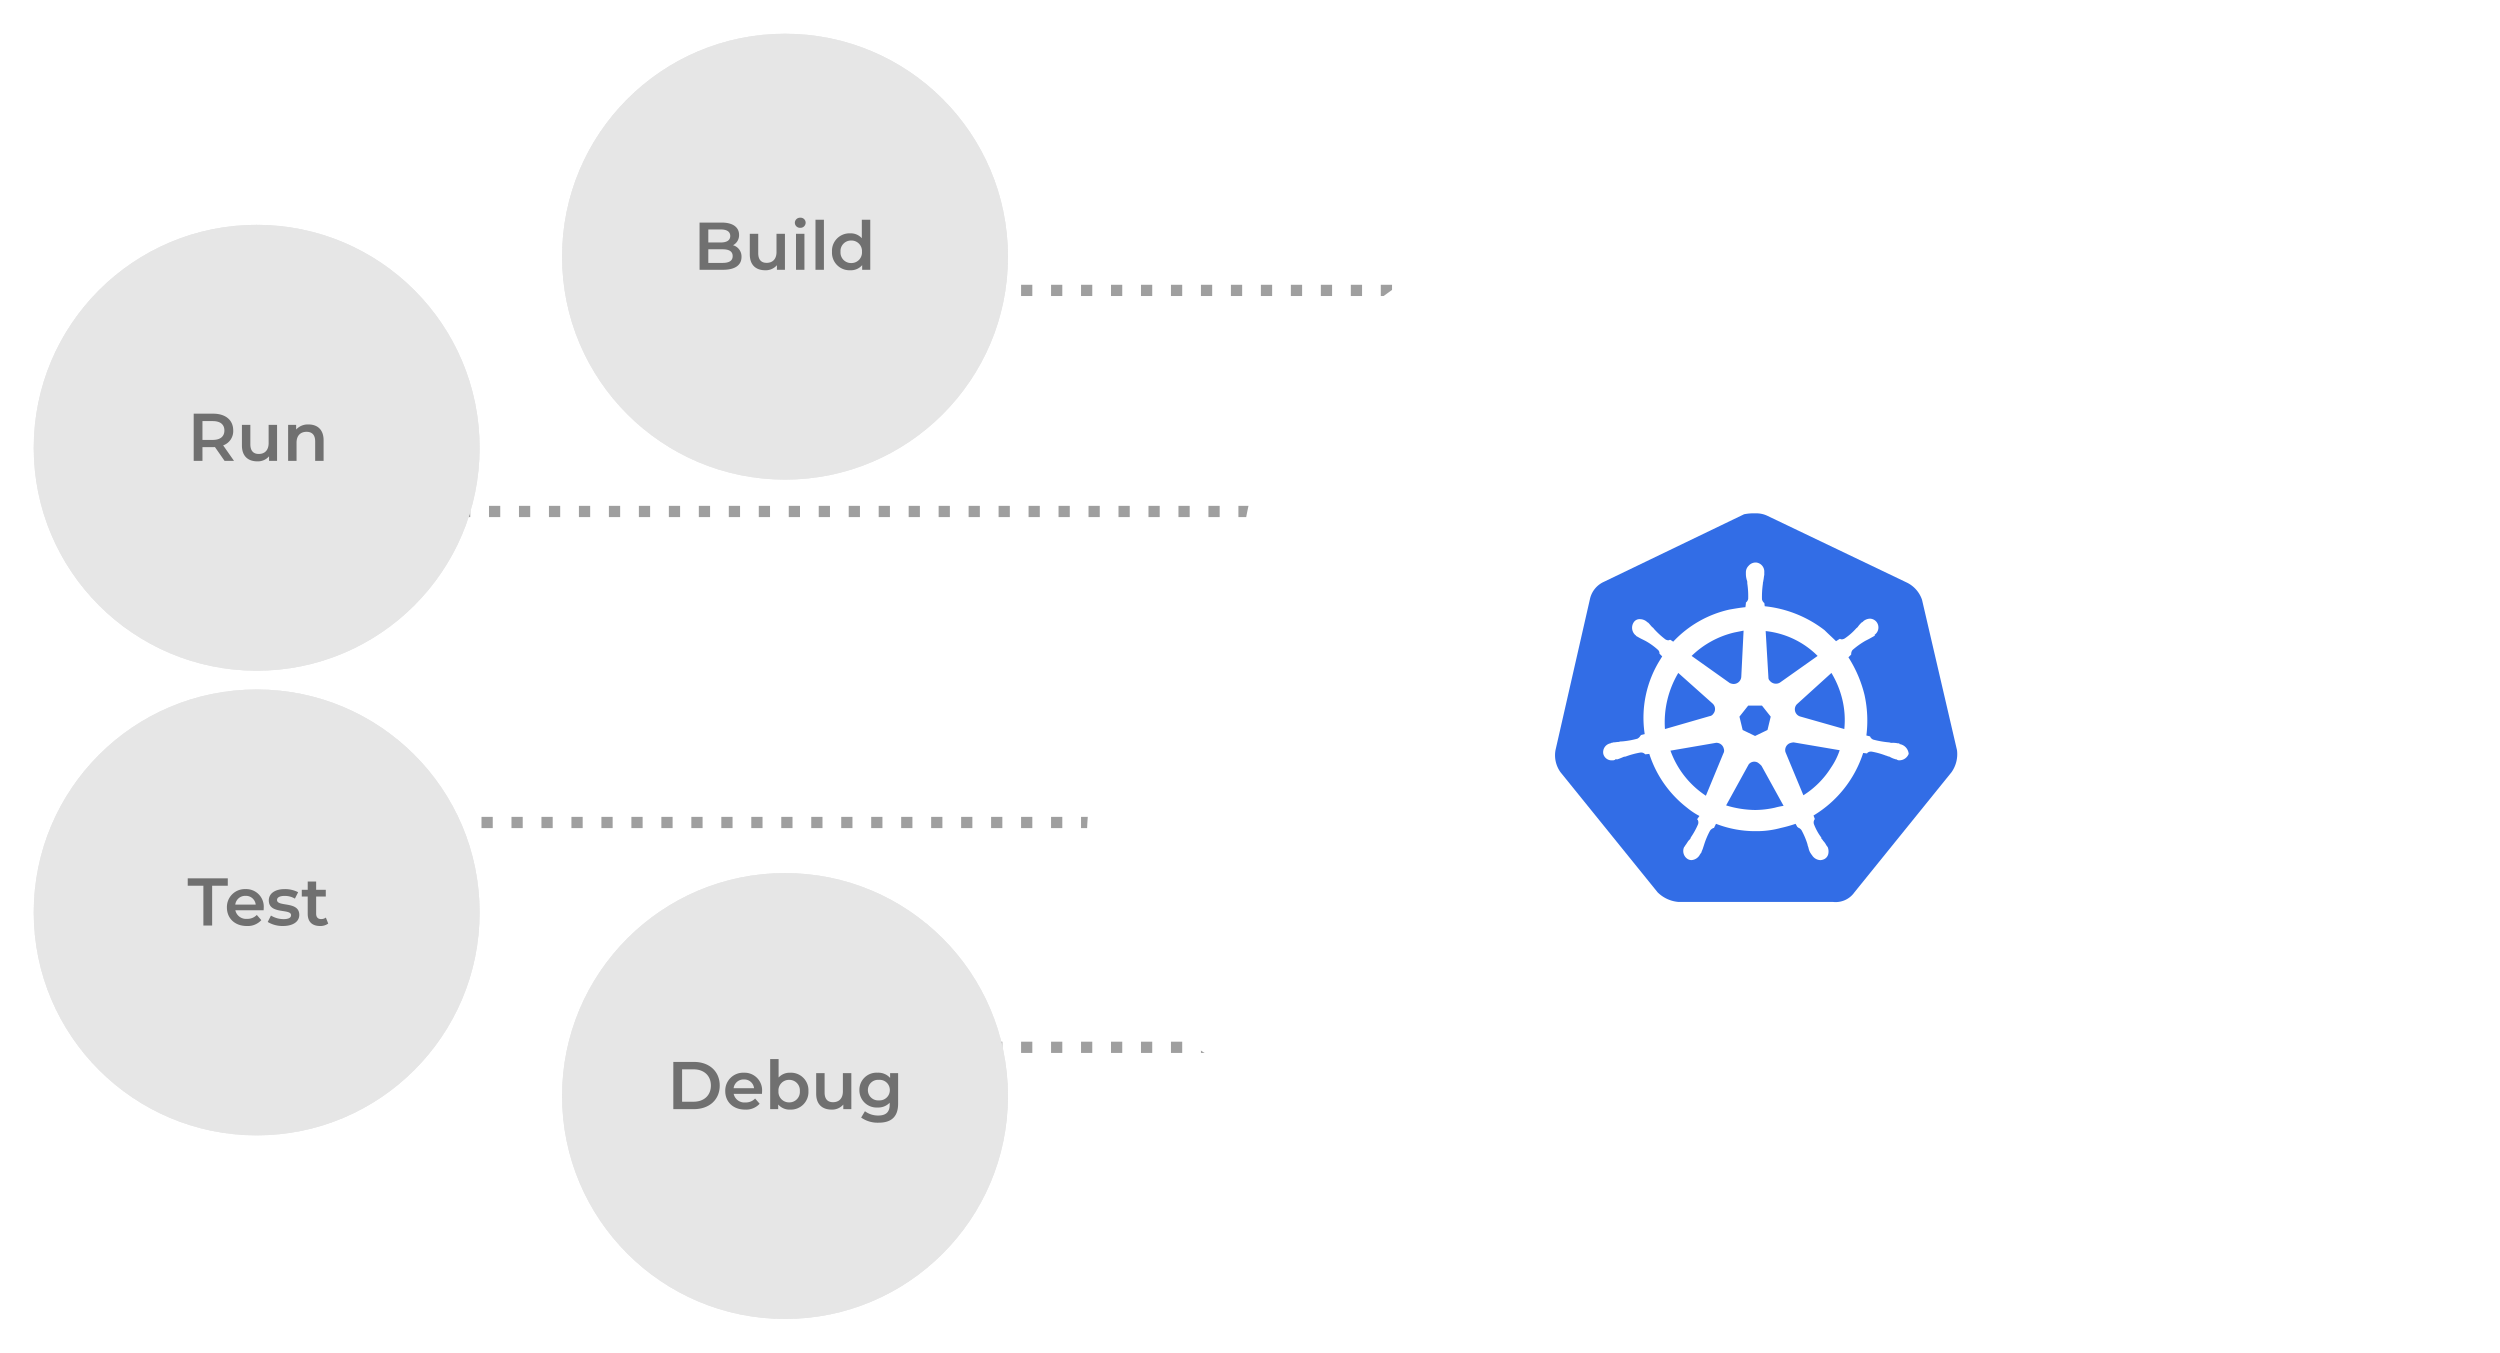 <svg xmlns="http://www.w3.org/2000/svg" xmlns:xlink="http://www.w3.org/1999/xlink" width="667.186" height="361" viewBox="0 0 667.186 361">
  <defs>
    <filter id="Ellipse_507" x="0" y="51" width="137" height="137" filterUnits="userSpaceOnUse">
      <feOffset dy="3" input="SourceAlpha"/>
      <feGaussianBlur stdDeviation="3" result="blur"/>
      <feFlood flood-opacity="0.161"/>
      <feComposite operator="in" in2="blur"/>
      <feComposite in="SourceGraphic"/>
    </filter>
    <filter id="Ellipse_508" x="0" y="175" width="137" height="137" filterUnits="userSpaceOnUse">
      <feOffset dy="3" input="SourceAlpha"/>
      <feGaussianBlur stdDeviation="3" result="blur-2"/>
      <feFlood flood-opacity="0.161"/>
      <feComposite operator="in" in2="blur-2"/>
      <feComposite in="SourceGraphic"/>
    </filter>
    <filter id="Ellipse_509" x="141" y="0" width="137" height="137" filterUnits="userSpaceOnUse">
      <feOffset dy="3" input="SourceAlpha"/>
      <feGaussianBlur stdDeviation="3" result="blur-3"/>
      <feFlood flood-opacity="0.161"/>
      <feComposite operator="in" in2="blur-3"/>
      <feComposite in="SourceGraphic"/>
    </filter>
    <filter id="Ellipse_510" x="141" y="224" width="137" height="137" filterUnits="userSpaceOnUse">
      <feOffset dy="3" input="SourceAlpha"/>
      <feGaussianBlur stdDeviation="3" result="blur-4"/>
      <feFlood flood-opacity="0.161"/>
      <feComposite operator="in" in2="blur-4"/>
      <feComposite in="SourceGraphic"/>
    </filter>
    <filter id="cloud-download" x="281.075" y="51" width="386.111" height="249.773" filterUnits="userSpaceOnUse">
      <feOffset dy="3" input="SourceAlpha"/>
      <feGaussianBlur stdDeviation="3" result="blur-5"/>
      <feFlood flood-opacity="0.161"/>
      <feComposite operator="in" in2="blur-5"/>
      <feComposite in="SourceGraphic"/>
    </filter>
  </defs>
  <g id="Gruppe_1248" data-name="Gruppe 1248" transform="translate(-1089 -5784)">
    <line id="Linie_202" data-name="Linie 202" x2="220" transform="translate(1217.5 6003.5)" fill="none" stroke="#9f9f9f" stroke-width="3" stroke-dasharray="3 5"/>
    <line id="Linie_203" data-name="Linie 203" x2="121" transform="translate(1345.5 6063.5)" fill="none" stroke="#9f9f9f" stroke-width="3" stroke-dasharray="3 5"/>
    <line id="Linie_204" data-name="Linie 204" x2="293" transform="translate(1211.5 5920.5)" fill="none" stroke="#9f9f9f" stroke-width="3" stroke-dasharray="3 5"/>
    <line id="Linie_205" data-name="Linie 205" x2="193" transform="translate(1345.5 5861.5)" fill="none" stroke="#9f9f9f" stroke-width="3" stroke-dasharray="3 5"/>
    <g transform="matrix(1, 0, 0, 1, 1089, 5784)" filter="url(#Ellipse_507)">
      <g id="Ellipse_507-2" data-name="Ellipse 507" transform="translate(9 57)" fill="#e6e6e6" stroke="#e6e6e6" stroke-width="3">
        <circle cx="59.5" cy="59.5" r="59.5" stroke="none"/>
        <circle cx="59.5" cy="59.5" r="58" fill="none"/>
      </g>
    </g>
    <g transform="matrix(1, 0, 0, 1, 1089, 5784)" filter="url(#Ellipse_508)">
      <g id="Ellipse_508-2" data-name="Ellipse 508" transform="translate(9 181)" fill="#e6e6e6" stroke="#e6e6e6" stroke-width="3">
        <circle cx="59.5" cy="59.5" r="59.5" stroke="none"/>
        <circle cx="59.5" cy="59.5" r="58" fill="none"/>
      </g>
    </g>
    <g transform="matrix(1, 0, 0, 1, 1089, 5784)" filter="url(#Ellipse_509)">
      <g id="Ellipse_509-2" data-name="Ellipse 509" transform="translate(150 6)" fill="#e6e6e6" stroke="#e6e6e6" stroke-width="3">
        <circle cx="59.5" cy="59.5" r="59.5" stroke="none"/>
        <circle cx="59.5" cy="59.5" r="58" fill="none"/>
      </g>
    </g>
    <path id="Pfad_1709" data-name="Pfad 1709" d="M12.456,0l-2.9-4.14A4.028,4.028,0,0,0,12.24-8.118c0-2.79-2.052-4.482-5.364-4.482H1.692V0h2.34V-3.672H6.876a4.386,4.386,0,0,0,.486-.018L9.936,0ZM9.882-8.118c0,1.584-1.062,2.52-3.114,2.52H4.032V-10.62H6.768C8.82-10.62,9.882-9.7,9.882-8.118ZM21.69-9.612v4.86c0,1.926-1.062,2.9-2.628,2.9-1.422,0-2.25-.828-2.25-2.574V-9.612h-2.25v5.49c0,2.9,1.674,4.248,4.14,4.248a3.927,3.927,0,0,0,3.1-1.35V0H23.94V-9.612ZM32.346-9.72a4.179,4.179,0,0,0-3.312,1.35V-9.612H26.892V0h2.25V-4.86c0-1.926,1.08-2.9,2.682-2.9,1.44,0,2.286.828,2.286,2.538V0h2.25V-5.508C36.36-8.406,34.65-9.72,32.346-9.72Z" transform="translate(1139 5907)" fill="#707070"/>
    <path id="Pfad_1710" data-name="Pfad 1710" d="M-14.724,0h2.34V-10.62h4.176V-12.6H-18.9v1.98h4.176ZM1.386-4.752A4.687,4.687,0,0,0-3.474-9.72,4.78,4.78,0,0,0-8.442-4.806c0,2.862,2.088,4.932,5.31,4.932A4.872,4.872,0,0,0,.738-1.44L-.468-2.826a3.445,3.445,0,0,1-2.61,1.044,2.909,2.909,0,0,1-3.114-2.3H1.35C1.368-4.3,1.386-4.572,1.386-4.752ZM-3.474-7.92A2.617,2.617,0,0,1-.756-5.58H-6.21A2.657,2.657,0,0,1-3.474-7.92ZM6.516.126c2.7,0,4.356-1.17,4.356-2.97,0-3.762-5.94-2.034-5.94-3.978,0-.63.648-1.08,2.016-1.08a5.261,5.261,0,0,1,2.754.72l.864-1.71a7.65,7.65,0,0,0-3.6-.828c-2.592,0-4.23,1.188-4.23,3.006,0,3.834,5.94,2.106,5.94,3.942,0,.666-.594,1.062-2.016,1.062a6.467,6.467,0,0,1-3.348-.954L2.448-.954A7.637,7.637,0,0,0,6.516.126Zm11.448-2.25a2.023,2.023,0,0,1-1.26.4c-.864,0-1.332-.5-1.332-1.44V-7.74h2.574v-1.8H15.372v-2.2h-2.25v2.2H11.538v1.8h1.584v4.626c0,2.124,1.206,3.24,3.312,3.24a3.536,3.536,0,0,0,2.16-.648Z" transform="translate(1158 6031)" fill="#707070"/>
    <path id="Pfad_1708" data-name="Pfad 1708" d="M10.62-6.552a3.021,3.021,0,0,0,1.62-2.772c0-2-1.62-3.276-4.644-3.276h-5.9V0H7.956c3.24,0,4.932-1.26,4.932-3.42A3.1,3.1,0,0,0,10.62-6.552ZM7.344-10.764c1.62,0,2.538.576,2.538,1.746,0,1.152-.918,1.728-2.538,1.728H4.032v-3.474Zm.468,8.928H4.032V-5.472h3.78c1.764,0,2.718.558,2.718,1.818S9.576-1.836,7.812-1.836ZM22.23-9.612v4.86c0,1.926-1.062,2.9-2.628,2.9-1.422,0-2.25-.828-2.25-2.574V-9.612H15.1v5.49c0,2.9,1.674,4.248,4.14,4.248a3.927,3.927,0,0,0,3.1-1.35V0H24.48V-9.612ZM28.566-11.2a1.381,1.381,0,0,0,1.44-1.4,1.34,1.34,0,0,0-1.44-1.3,1.371,1.371,0,0,0-1.44,1.35A1.371,1.371,0,0,0,28.566-11.2ZM27.432,0h2.25V-9.612h-2.25Zm5.2,0h2.25V-13.356h-2.25ZM45-13.356v4.932a3.936,3.936,0,0,0-3.1-1.3,4.663,4.663,0,0,0-4.86,4.914A4.678,4.678,0,0,0,41.9.126,3.963,3.963,0,0,0,45.09-1.242V0h2.16V-13.356ZM42.174-1.8a2.809,2.809,0,0,1-2.862-3.006,2.809,2.809,0,0,1,2.862-3.006,2.809,2.809,0,0,1,2.862,3.006A2.809,2.809,0,0,1,42.174-1.8Z" transform="translate(1274 5856)" fill="#707070"/>
    <g transform="matrix(1, 0, 0, 1, 1089, 5784)" filter="url(#Ellipse_510)">
      <g id="Ellipse_510-2" data-name="Ellipse 510" transform="translate(150 230)" fill="#e6e6e6" stroke="#e6e6e6" stroke-width="3">
        <circle cx="59.5" cy="59.5" r="59.5" stroke="none"/>
        <circle cx="59.5" cy="59.5" r="58" fill="none"/>
      </g>
    </g>
    <path id="Pfad_1711" data-name="Pfad 1711" d="M1.692,0H7.2c4.086,0,6.876-2.52,6.876-6.3s-2.79-6.3-6.876-6.3H1.692Zm2.34-1.98v-8.64h3.06c2.808,0,4.626,1.71,4.626,4.32S9.9-1.98,7.092-1.98ZM25.38-4.752A4.687,4.687,0,0,0,20.52-9.72a4.78,4.78,0,0,0-4.968,4.914c0,2.862,2.088,4.932,5.31,4.932a4.872,4.872,0,0,0,3.87-1.566L23.526-2.826a3.445,3.445,0,0,1-2.61,1.044,2.909,2.909,0,0,1-3.114-2.3h7.542C25.362-4.3,25.38-4.572,25.38-4.752ZM20.52-7.92a2.617,2.617,0,0,1,2.718,2.34H17.784A2.657,2.657,0,0,1,20.52-7.92Zm12.348-1.8A4,4,0,0,0,29.79-8.442v-4.914H27.54V0h2.142V-1.242A3.963,3.963,0,0,0,32.868.126a4.682,4.682,0,0,0,4.878-4.932A4.667,4.667,0,0,0,32.868-9.72ZM32.616-1.8a2.809,2.809,0,0,1-2.862-3.006,2.809,2.809,0,0,1,2.862-3.006A2.8,2.8,0,0,1,35.46-4.806,2.8,2.8,0,0,1,32.616-1.8ZM46.944-9.612v4.86c0,1.926-1.062,2.9-2.628,2.9-1.422,0-2.25-.828-2.25-2.574V-9.612h-2.25v5.49c0,2.9,1.674,4.248,4.14,4.248a3.927,3.927,0,0,0,3.1-1.35V0h2.142V-9.612Zm12.6,0v1.278a4.162,4.162,0,0,0-3.33-1.386,4.563,4.563,0,0,0-4.86,4.626,4.592,4.592,0,0,0,4.86,4.662A4.231,4.231,0,0,0,59.436-1.71v.5c0,1.944-.936,2.916-3.06,2.916A5.806,5.806,0,0,1,52.83.558L51.822,2.25A7.64,7.64,0,0,0,56.5,3.618c3.366,0,5.184-1.584,5.184-5.076V-9.612ZM56.556-2.34a2.725,2.725,0,0,1-2.934-2.754,2.708,2.708,0,0,1,2.934-2.718,2.7,2.7,0,0,1,2.916,2.718A2.72,2.72,0,0,1,56.556-2.34Z" transform="translate(1267 6080)" fill="#707070"/>
    <g id="Page-1" transform="translate(1507.075 5838)">
      <g id="icon-129-cloud-download" transform="translate(-128 3)">
        <g transform="matrix(1, 0, 0, 1, -290.08, -57)" filter="url(#cloud-download)">
          <path id="cloud-download-2" data-name="cloud-download" d="M193.872,236.773H302.95a68.189,68.189,0,0,0,25.663-131.354h0a75.038,75.038,0,0,0-106.194-51.98,95.448,95.448,0,0,0-178.518,47q0,2.825.162,5.611h0a68.175,68.175,0,0,0,27.1,130.727H193.872Zm-13.634,0h0Z" transform="translate(287.08 52)" fill="#fff" fill-rule="evenodd"/>
        </g>
      </g>
    </g>
    <g id="Kubernetes_logo" transform="translate(1504 5921)">
      <path id="path10349" d="M97.941,23.075a7.945,7.945,0,0,0-3.928-4.541L56.579.614A6.867,6.867,0,0,0,53.51,0a12.954,12.954,0,0,0-3.068.245L13.007,18.288a6.6,6.6,0,0,0-3.682,4.541L.12,63.21A7.743,7.743,0,0,0,1.47,69.1l25.9,32.034a8.936,8.936,0,0,0,5.646,2.577h41.24a6.116,6.116,0,0,0,5.646-2.577L105.8,69.1a8.382,8.382,0,0,0,1.473-5.891L97.941,23.075Z" transform="translate(0 0)" fill="#326de6"/>
      <path id="path10351" d="M89.793,59.185h0c-.123,0-.245,0-.245-.123s-.245-.123-.491-.123a5.976,5.976,0,0,0-1.473-.123,1.557,1.557,0,0,1-.736-.123h-.123a24.8,24.8,0,0,1-4.173-.736,1.483,1.483,0,0,1-.859-.859h0l-.982-.245a32.01,32.01,0,0,0-.491-10.8,33.25,33.25,0,0,0-4.3-10.064l.736-.736h0v-.123a1.713,1.713,0,0,1,.368-1.1,21.981,21.981,0,0,1,3.437-2.455h0L81.2,31.2c.491-.245.859-.491,1.35-.736.123-.123.245-.123.368-.245s0-.123,0-.245h0a2.4,2.4,0,0,0,.491-3.437,2.344,2.344,0,0,0-1.718-.859,2.933,2.933,0,0,0-1.718.614h0l-.123.123c-.123.123-.245.245-.368.245a7.94,7.94,0,0,0-.982,1.1c-.123.245-.368.368-.491.491h0a16.139,16.139,0,0,1-3.068,2.7,1.745,1.745,0,0,1-.736.245.738.738,0,0,1-.491-.123h-.123l-.982.614c-.982-.982-2.087-1.964-3.068-2.946a31.449,31.449,0,0,0-15.956-6.382l-.123-.982h0v.123a1.686,1.686,0,0,1-.614-.982,24.521,24.521,0,0,1,.245-4.173v-.123c0-.245.123-.491.123-.736.123-.491.123-.982.245-1.473v-.736h0A2.428,2.428,0,0,0,51.377,10.7a2.462,2.462,0,0,0-2.087.859,2.423,2.423,0,0,0-.736,1.718h0V13.9a6.16,6.16,0,0,0,.245,1.473,1.557,1.557,0,0,1,.123.736v.123a23.129,23.129,0,0,1,.245,4.173,1.687,1.687,0,0,1-.614.982v.245h0l-.123.982c-1.35.123-2.7.368-4.173.614a29.259,29.259,0,0,0-15.1,8.592l-.736-.491H28.3c-.123,0-.245.123-.491.123a1.744,1.744,0,0,1-.736-.245,22.631,22.631,0,0,1-3.068-2.823h0c-.123-.245-.368-.368-.491-.491-.368-.368-.614-.736-.982-1.1-.123-.123-.245-.123-.368-.245l-.123-.123h0a2.933,2.933,0,0,0-1.718-.614,1.857,1.857,0,0,0-1.718.859A2.64,2.64,0,0,0,19.1,30.1h0a.12.12,0,0,1,.123.123s.245.245.368.245a13.389,13.389,0,0,0,1.35.736l.736.368h0a17.425,17.425,0,0,1,3.437,2.455,1.237,1.237,0,0,1,.368,1.1v-.123h0l.736.736c-.123.245-.245.368-.368.614a29.145,29.145,0,0,0-4.3,20.129l-.982.245h0a.12.12,0,0,1-.123.123,1.934,1.934,0,0,1-.859.859,22.8,22.8,0,0,1-4.173.736h0a1.557,1.557,0,0,0-.736.123c-.491,0-.982.123-1.473.123-.123,0-.245.123-.491.123-.123,0-.123,0-.245.123h0a2.4,2.4,0,0,0-1.964,2.823h0a2.279,2.279,0,0,0,2.455,1.718,1.106,1.106,0,0,0,.614-.123h0c.123,0,.123,0,.123-.123s.368,0,.491,0c.491-.123.982-.368,1.35-.491a1.744,1.744,0,0,1,.736-.245H16.4a21.879,21.879,0,0,1,4.05-1.1h.123a1.394,1.394,0,0,1,.982.368.12.12,0,0,1,.123.123h0l1.1-.123a29.624,29.624,0,0,0,10.064,14.36,19.468,19.468,0,0,0,3.314,2.209l-.614.859h0a.12.12,0,0,0,.123.123,1.452,1.452,0,0,1,.123,1.227A20.139,20.139,0,0,1,33.825,84.1v.123a2.155,2.155,0,0,1-.491.614c-.245.245-.491.736-.859,1.227-.123.123-.123.245-.245.368a.12.12,0,0,1-.123.123h0a2.527,2.527,0,0,0,.982,3.314,2.275,2.275,0,0,0,.859.245,2.75,2.75,0,0,0,2.332-1.473h0a.12.12,0,0,1,.123-.123c0-.123.123-.245.245-.368.123-.491.368-.859.491-1.35l.245-.736h0a20.772,20.772,0,0,1,1.6-3.8,1.909,1.909,0,0,1,.982-.736c.123,0,.123,0,.123-.123h0l.491-.982a28.891,28.891,0,0,0,10.678,1.964,24.576,24.576,0,0,0,6.628-.859,36.671,36.671,0,0,0,3.928-1.1l.491.859h0c.123,0,.123,0,.123.123a1.909,1.909,0,0,1,.982.736,20.772,20.772,0,0,1,1.6,3.8v.123l.245.736a4.4,4.4,0,0,0,.491,1.35c.123.123.123.245.245.368a.12.12,0,0,0,.123.123h0a2.75,2.75,0,0,0,2.332,1.473,2.888,2.888,0,0,0,.982-.245,2.054,2.054,0,0,0,1.1-1.35,3.158,3.158,0,0,0-.123-1.841h0a.12.12,0,0,0-.123-.123c0-.123-.123-.245-.245-.368a4.408,4.408,0,0,0-.859-1.227,2.155,2.155,0,0,0-.491-.614V84.1a14.5,14.5,0,0,1-1.964-3.559,1.452,1.452,0,0,1,.123-1.227.12.12,0,0,1,.123-.123h0L66.6,78.21A30.338,30.338,0,0,0,79.852,61.517l.982.123h0a.12.12,0,0,0,.123-.123,1.394,1.394,0,0,1,.982-.368h.123a20.635,20.635,0,0,1,3.928,1.1h.123a1.744,1.744,0,0,0,.736.245,6.578,6.578,0,0,0,1.35.614c.123,0,.245.123.491.123.123,0,.123,0,.245.123h0a1.107,1.107,0,0,0,.614.123A2.669,2.669,0,0,0,92,61.763a2.894,2.894,0,0,0-2.209-2.577Zm-35.471-3.8-3.314,1.6-3.314-1.6-.859-3.559,2.332-2.946h3.682l2.332,2.946ZM74.328,47.4a23.5,23.5,0,0,1,.491,7.732l-11.66-3.314h0a2.007,2.007,0,0,1-1.473-2.455,1.978,1.978,0,0,1,.491-.859l9.205-8.346A24.971,24.971,0,0,1,74.328,47.4ZM67.7,35.62,57.636,42.739a2.087,2.087,0,0,1-2.7-.491,1.114,1.114,0,0,1-.368-.859l-.736-12.4A23.1,23.1,0,0,1,67.7,35.62ZM45.485,29.36l2.455-.491-.614,12.274h0a2.045,2.045,0,0,1-2.087,1.964,2.889,2.889,0,0,1-.982-.245L34.071,35.62a24.373,24.373,0,0,1,11.415-6.26Zm-14.974,10.8,9.083,8.1h0a1.973,1.973,0,0,1,.245,2.823,1.382,1.382,0,0,1-.982.614L26.952,55.135a25.836,25.836,0,0,1,3.559-14.974ZM28.425,60.9l12.151-2.087a2.01,2.01,0,0,1,2.087,1.6,1.452,1.452,0,0,1-.123,1.227h0L37.876,72.932A24.145,24.145,0,0,1,28.425,60.9ZM56.286,76.123a24.837,24.837,0,0,1-5.278.614,27.509,27.509,0,0,1-7.732-1.227L49.29,64.586a1.9,1.9,0,0,1,2.455-.491,6.148,6.148,0,0,1,.982.859h0l5.891,10.678A19.942,19.942,0,0,0,56.286,76.123ZM71.26,65.445A23.436,23.436,0,0,1,63.9,72.809L59.109,61.272a2,2,0,0,1,1.1-2.332,3.584,3.584,0,0,1,1.1-.245l12.274,2.087A18.43,18.43,0,0,1,71.26,65.445Z" transform="translate(2.379 2.429)" fill="#fff"/>
    </g>
  </g>
</svg>
